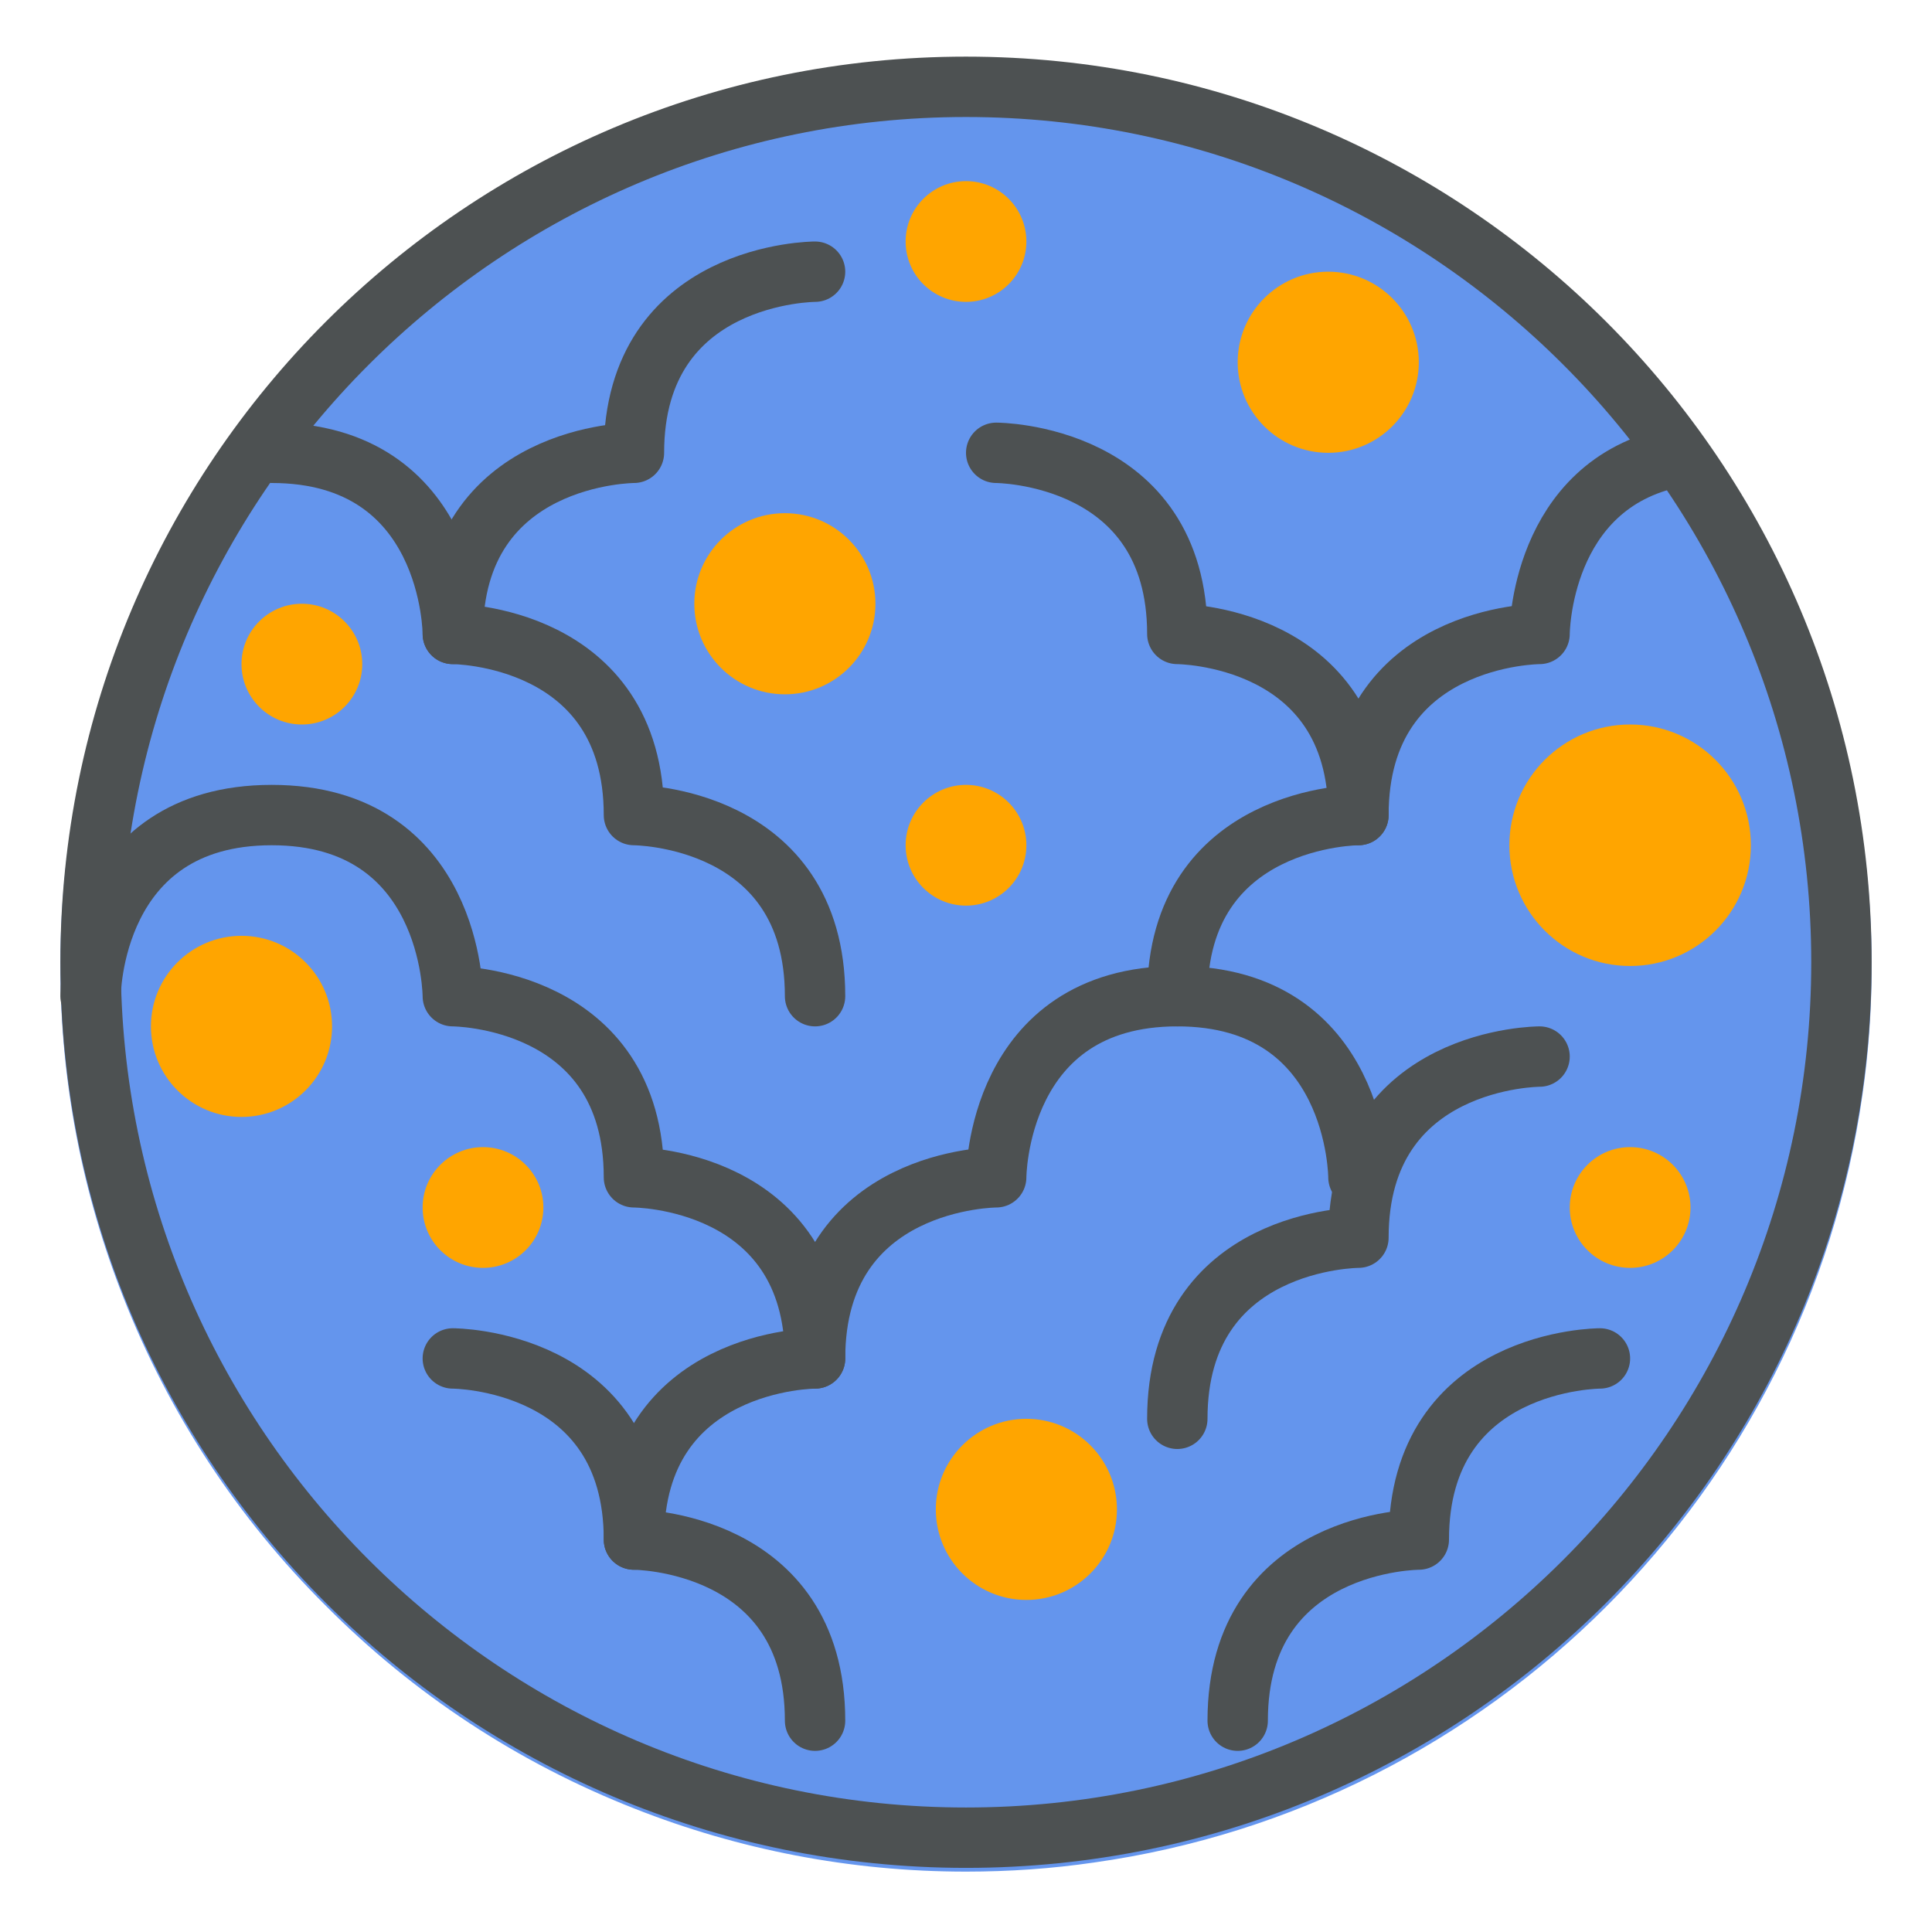 <?xml version="1.0" encoding="utf-8"?>
<!-- Generator: Adobe Illustrator 16.0.0, SVG Export Plug-In . SVG Version: 6.00 Build 0)  -->
<!DOCTYPE svg PUBLIC "-//W3C//DTD SVG 1.1//EN" "http://www.w3.org/Graphics/SVG/1.1/DTD/svg11.dtd">
<svg version="1.1" id="Capa_1" xmlns="http://www.w3.org/2000/svg" xmlns:xlink="http://www.w3.org/1999/xlink" x="0px" y="0px"
	 width="32px" height="32px" viewBox="0 0 32 32" enable-background="new 0 0 32 32" xml:space="preserve">
<path fill="cornflowerblue" d="M31,16c0,0.72-0.05,1.43-0.15,2.12c-0.93,6.59-6.14,11.8-12.729,12.729C17.43,30.95,16.72,31,16,31
	c-1.93,0-3.78-0.37-5.48-1.04C8.58,29.2,6.84,28.05,5.4,26.6c-1.45-1.439-2.6-3.18-3.36-5.119C1.37,19.78,1,17.93,1,16
	c0-0.72,0.05-1.43,0.15-2.12C2.08,7.29,7.29,2.08,13.88,1.15C14.57,1.05,15.28,1,16,1c1.93,0,3.78,0.37,5.48,1.04
	C23.42,2.8,25.16,3.95,26.6,5.4c1.45,1.44,2.601,3.18,3.36,5.12C30.63,12.22,31,14.07,31,16z"/>
<path fill="none" stroke="#4D5152" stroke-linecap="round" stroke-linejoin="round" stroke-miterlimit="10" d="M1.5,16.5
	c0,0,0-3,3-3s3,3,3,3s3,0,3,3c0,0,3,0,3,3"/>
<path fill="none" stroke="#4D5152" stroke-linecap="round" stroke-linejoin="round" stroke-miterlimit="10" d="M22.5,19.5
	c0,0,0-3-3-3s-3,3-3,3s-3,0-3,3c0,0-3,0-3,3"/>
<path fill="none" stroke="#4D5152" stroke-linecap="round" stroke-linejoin="round" stroke-miterlimit="10" d="M27.748,7.571
	C25.5,8.025,25.5,10.5,25.5,10.5s-3,0-3,3c0,0-3,0-3,3"/>
<path fill="none" stroke="#4D5152" stroke-linecap="round" stroke-linejoin="round" stroke-miterlimit="10" d="M25.5,17.5
	c0,0-3,0-3,3c0,0-3,0-3,3"/>
<path fill="none" stroke="#4D5152" stroke-linecap="round" stroke-linejoin="round" stroke-miterlimit="10" d="M26.5,22.5
	c0,0-3,0-3,3c0,0-3,0-3,3"/>
<path fill="none" stroke="#4D5152" stroke-linecap="round" stroke-linejoin="round" stroke-miterlimit="10" d="M16.5,7.5
	c0,0,3,0,3,3c0,0,3,0,3,3"/>
<path fill="none" stroke="#4D5152" stroke-linecap="round" stroke-linejoin="round" stroke-miterlimit="10" d="M4.5,7.5c3,0,3,3,3,3
	s3,0,3,3c0,0,3,0,3,3"/>
<path fill="none" stroke="#4D5152" stroke-linecap="round" stroke-linejoin="round" stroke-miterlimit="10" d="M13.5,4.5
	c0,0-3,0-3,3c0,0-3,0-3,3"/>
<path fill="none" stroke="#4D5152" stroke-linecap="round" stroke-linejoin="round" stroke-miterlimit="10" d="M7.5,22.5
	c0,0,3,0,3,3c0,0,3,0,3,3"/>
<g>
	<path fill="#4D5152" d="M16,1.938c7.72,0,14,6.28,14,14s-6.28,14-14,14s-14-6.28-14-14S8.28,1.938,16,1.938 M16,0.938
		c-8.284,0-15,6.716-15,15s6.716,15,15,15s15-6.716,15-15S24.284,0.938,16,0.938L16,0.938z"/>
</g>
<circle fill="orange" cx="13" cy="10" r="1.5"/>
<circle fill="orange" cx="22" cy="6" r="1.5"/>
<circle fill="orange" cx="16" cy="14" r="1"/>
<circle fill="orange" cx="8" cy="20" r="1"/>
<circle fill="orange" cx="27" cy="20" r="1"/>
<circle fill="orange" cx="16" cy="4" r="1"/>
<circle fill="orange" cx="27" cy="14" r="2"/>
<circle fill="orange" cx="17" cy="25" r="1.5"/>
<circle fill="orange" cx="4" cy="17" r="1.5"/>
<circle fill="orange" cx="5" cy="11" r="1"/>
</svg>
